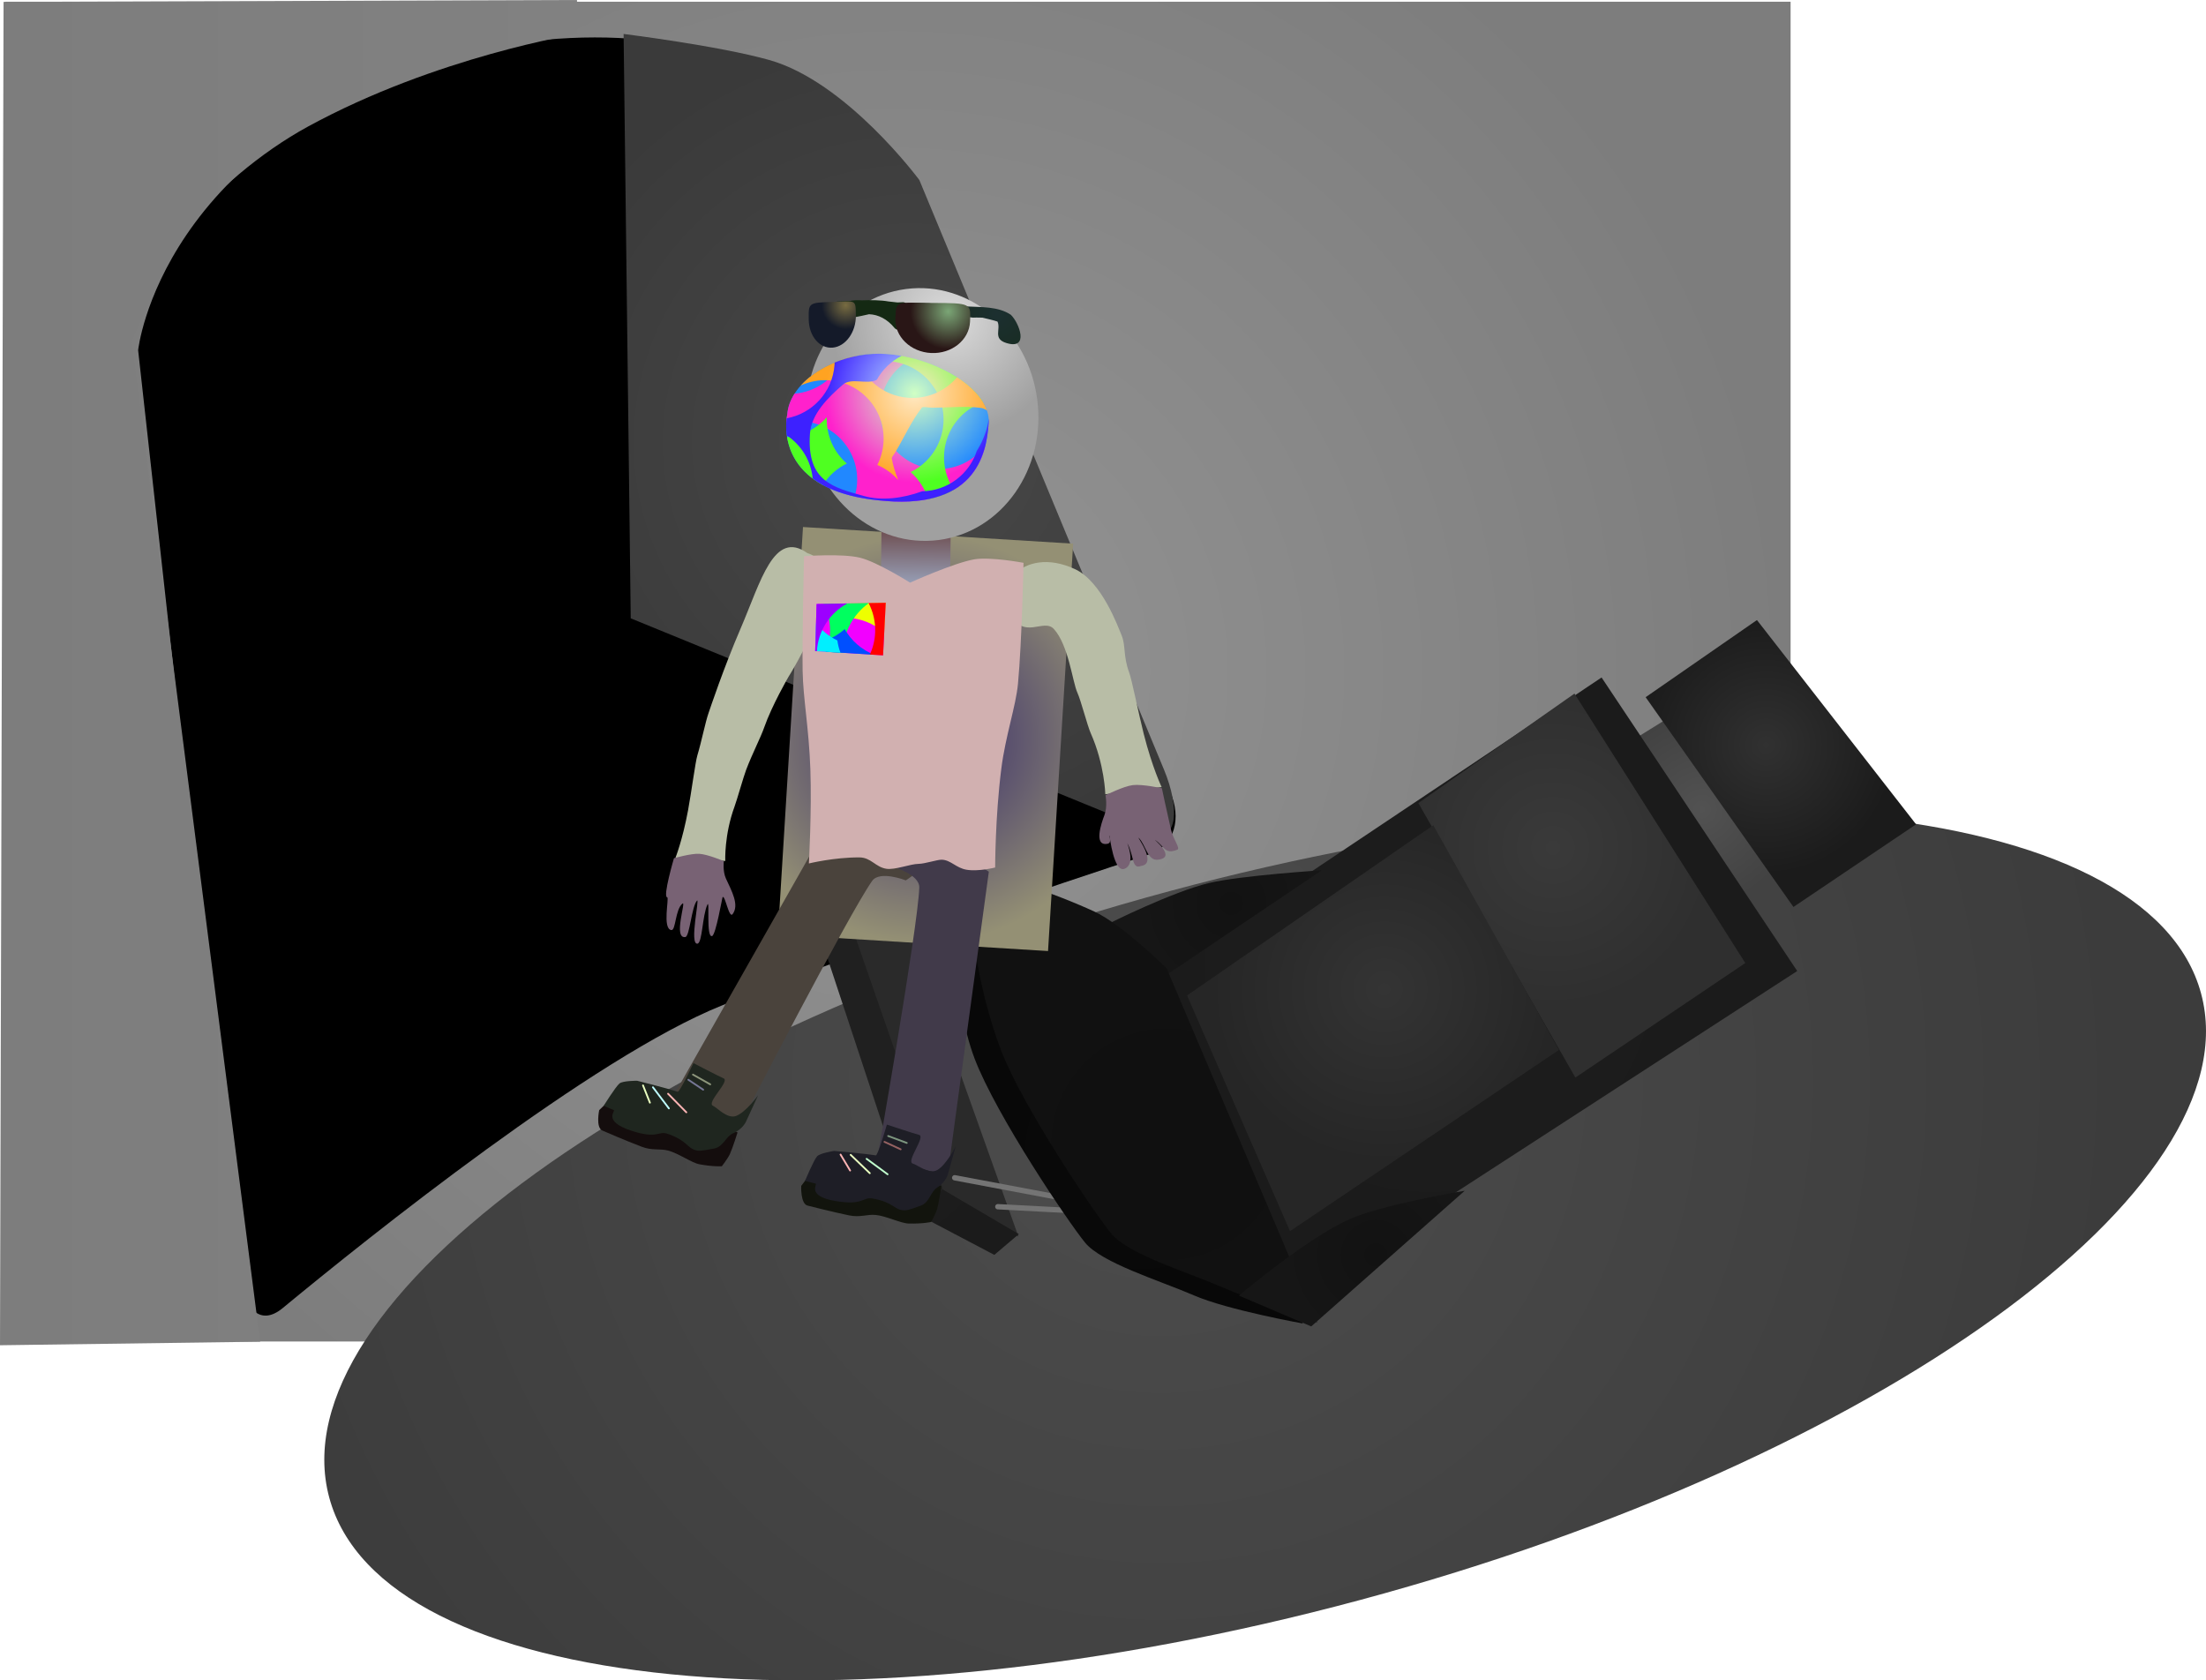 <svg version="1.1" xmlns="http://www.w3.org/2000/svg" xmlns:xlink="http://www.w3.org/1999/xlink" width="619.063" height="471.58" viewBox="0,0,619.063,471.58"><defs><radialGradient cx="240" cy="180" r="250.5" gradientUnits="userSpaceOnUse" id="color-1"><stop offset="0" stop-color="#949494"/><stop offset="1" stop-color="#7d7d7d"/></radialGradient><radialGradient cx="243.512" cy="115.551" r="114.5" gradientUnits="userSpaceOnUse" id="color-2"><stop offset="0" stop-color="#484848"/><stop offset="1" stop-color="#3a3a3a"/></radialGradient><radialGradient cx="313.801" cy="294.913" r="270.531" gradientUnits="userSpaceOnUse" id="color-3"><stop offset="0" stop-color="#4d4d4d"/><stop offset="1" stop-color="#3c3c3c"/></radialGradient><radialGradient cx="228.978" cy="289.729" r="66" gradientUnits="userSpaceOnUse" id="color-4"><stop offset="0" stop-color="#2a2a2a"/><stop offset="1" stop-color="#2a2a2a"/></radialGradient><radialGradient cx="222.203" cy="294.862" r="66" gradientUnits="userSpaceOnUse" id="color-5"><stop offset="0" stop-color="#1d1d1d"/><stop offset="1" stop-color="#1b1b1b"/></radialGradient><radialGradient cx="349.583" cy="454.239" r="249.957" gradientUnits="userSpaceOnUse" id="color-6"><stop offset="0" stop-color="#222222"/><stop offset="1" stop-color="#202020"/></radialGradient><radialGradient cx="308.172" cy="315.182" r="65" gradientUnits="userSpaceOnUse" id="color-7"><stop offset="0" stop-color="#090909"/><stop offset="1" stop-color="#080808"/></radialGradient><radialGradient cx="465.651" cy="218.72" r="26.5" gradientUnits="userSpaceOnUse" id="color-8"><stop offset="0" stop-color="#525252"/><stop offset="1" stop-color="#424242"/></radialGradient><radialGradient cx="389.18" cy="263.01" r="84" gradientUnits="userSpaceOnUse" id="color-9"><stop offset="0" stop-color="#1d1d1d"/><stop offset="1" stop-color="#1b1b1b"/></radialGradient><radialGradient cx="423.823" cy="229.419" r="44.75" gradientUnits="userSpaceOnUse" id="color-10"><stop offset="0" stop-color="#3a3a3a"/><stop offset="1" stop-color="#2f2f2f"/></radialGradient><radialGradient cx="376.452" cy="269.175" r="48.5" gradientUnits="userSpaceOnUse" id="color-11"><stop offset="0" stop-color="#343434"/><stop offset="1" stop-color="#262626"/></radialGradient><radialGradient cx="333.552" cy="245.025" r="26.25" gradientUnits="userSpaceOnUse" id="color-12"><stop offset="0" stop-color="#121212"/><stop offset="1" stop-color="#161616"/></radialGradient><radialGradient cx="315.51" cy="312.649" r="65" gradientUnits="userSpaceOnUse" id="color-13"><stop offset="0" stop-color="#101010"/><stop offset="1" stop-color="#111111"/></radialGradient><radialGradient cx="483.589" cy="200.604" r="36.25" gradientUnits="userSpaceOnUse" id="color-14"><stop offset="0" stop-color="#313131"/><stop offset="1" stop-color="#1b1b1b"/></radialGradient><radialGradient cx="374.115" cy="343.702" r="26.25" gradientUnits="userSpaceOnUse" id="color-15"><stop offset="0" stop-color="#121212"/><stop offset="1" stop-color="#161616"/></radialGradient><radialGradient cx="247.737" cy="198.921" r="57.271" gradientUnits="userSpaceOnUse" id="color-16"><stop offset="0" stop-color="#33266a"/><stop offset="1" stop-color="#949074"/></radialGradient><linearGradient x1="245.125" y1="138.449" x2="244.903" y2="155.831" gradientUnits="userSpaceOnUse" id="color-17"><stop offset="0" stop-color="#694444"/><stop offset="1" stop-color="#98a1b9"/></linearGradient><radialGradient cx="254.238" cy="80.696" r="33.285" gradientUnits="userSpaceOnUse" id="color-18"><stop offset="0" stop-color="#dcdcdc"/><stop offset="1" stop-color="#a0a0a0"/></radialGradient><radialGradient cx="267.705" cy="79.74" r="25.553" gradientUnits="userSpaceOnUse" id="color-19"><stop offset="0" stop-color="#1c2f30"/><stop offset="1" stop-color="#142913"/></radialGradient><radialGradient cx="225.326" cy="77.172" r="6.726" gradientUnits="userSpaceOnUse" id="color-20"><stop offset="0" stop-color="#786c41"/><stop offset="1" stop-color="#141a29"/></radialGradient><radialGradient cx="254.098" cy="78.931" r="10.589" gradientUnits="userSpaceOnUse" id="color-21"><stop offset="0" stop-color="#7ba676"/><stop offset="1" stop-color="#291616"/></radialGradient><radialGradient cx="244.655" cy="101.93" r="25.002" gradientUnits="userSpaceOnUse" id="color-22"><stop offset="0" stop-color="#d1ffc4"/><stop offset="1" stop-color="#2188ff"/></radialGradient><radialGradient cx="244.655" cy="101.93" r="25.002" gradientUnits="userSpaceOnUse" id="color-23"><stop offset="0" stop-color="#ceffc4"/><stop offset="1" stop-color="#ff21cc"/></radialGradient><radialGradient cx="244.655" cy="101.93" r="25.002" gradientUnits="userSpaceOnUse" id="color-24"><stop offset="0" stop-color="#ffe9c4"/><stop offset="1" stop-color="#4fff21"/></radialGradient><radialGradient cx="244.655" cy="101.93" r="25.002" gradientUnits="userSpaceOnUse" id="color-25"><stop offset="0" stop-color="#ffe9c4"/><stop offset="1" stop-color="#4fff21"/></radialGradient><radialGradient cx="244.655" cy="101.93" r="25.002" gradientUnits="userSpaceOnUse" id="color-26"><stop offset="0" stop-color="#ffe9c4"/><stop offset="1" stop-color="#ffa321"/></radialGradient><radialGradient cx="244.655" cy="101.93" r="25.002" gradientUnits="userSpaceOnUse" id="color-27"><stop offset="0" stop-color="#c4f0ff"/><stop offset="1" stop-color="#3d21ff"/></radialGradient><linearGradient x1="-11.988" y1="179.285" x2="150.93" y2="179.285" gradientUnits="userSpaceOnUse" id="color-28"><stop offset="0" stop-color="#7d7d7d"/><stop offset="1" stop-color="#818181"/></linearGradient></defs><g transform="translate(11.988,8.482)"><g data-paper-data="{&quot;isPaintingLayer&quot;:true}" fill-rule="nonzero" stroke-linejoin="miter" stroke-miterlimit="10" stroke-dasharray="" stroke-dashoffset="0" style="mix-blend-mode: normal"><path d="M-10.5,368v-376h501v376z" fill="url(#color-1)" stroke="none" stroke-width="0" stroke-linecap="butt"/><path d="M55.637,350.092c-3.894,-35.123 -28.86,-260.284 -28.86,-260.284c0,0 6.135,-58.737 90.38,-83.324c88.943,-19.999 123.112,33.738 123.112,33.738c0,0 65.075,148.361 76.164,173.643c3.099,7.064 1.472,14.998 -6.005,17.453c-24.825,8.152 -82.744,27.484 -119.814,42.369c-36.1,14.495 -99.117,64.983 -123.292,84.95c-6.184,5.108 -10.697,0.368 -11.685,-8.545z" fill="#000000" stroke="none" stroke-width="NaN" stroke-linecap="butt"/><path d="M165.012,165.051l-2,-164c0,0 26.594,3.294 40.842,7.295c21.804,6.123 42.158,33.705 42.158,33.705c0,0 56.323,135.754 68.658,165.482c4.55,10.966 3.547,20.148 -2.691,17.598c-21.798,-8.911 -146.967,-60.081 -146.967,-60.081z" fill="url(#color-2)" stroke="none" stroke-width="0" stroke-linecap="butt"/><path d="M605.693,270.33c14.79,54.929 -90.81,131.12 -235.865,170.178c-145.055,39.058 -274.635,26.192 -289.426,-28.737c-14.79,-54.929 90.81,-131.12 235.865,-170.178c145.055,-39.058 274.635,-26.192 289.426,28.737z" fill="url(#color-3)" stroke="none" stroke-width="NaN" stroke-linecap="butt"/><g data-paper-data="{&quot;index&quot;:null}"><path d="M221.721,237.514l18.636,7.208l33.462,93.837l-22.259,-11.991z" fill="url(#color-4)" stroke="none" stroke-width="0" stroke-linecap="butt"/><path d="M252.453,325.264l21.462,12.595l-6.871,5.834l-22.96,-12.087z" fill="url(#color-5)" stroke="none" stroke-width="0" stroke-linecap="butt"/><path d="M243.988,332.306l-29.012,-87.798l7.587,-5.883l30.01,86.549z" data-paper-data="{&quot;index&quot;:null}" fill="url(#color-6)" stroke="none" stroke-width="0" stroke-linecap="butt"/><path d="M226.682,241.067l49.674,5.719l-37.993,0.88" fill="none" stroke="#747474" stroke-width="1.5" stroke-linecap="round"/><path d="M255.925,322.049l55.245,10.406l-43.14,-2.284" fill="none" stroke="#747474" stroke-width="1.5" stroke-linecap="round"/><path d="M261.551,288.703c-6.533,-17.094 -5.977,-42.563 -2.561,-48.303c2.176,-3.656 19.206,5.023 28.791,9.471c7.942,3.686 20.287,15.942 20.287,15.942l45.548,97.127c0,0 -20.995,-3.761 -30.444,-7.84c-9.808,-4.234 -25.98,-9.117 -30.686,-14.88c-4.673,-5.722 -24.858,-35.617 -30.935,-51.518z" fill="url(#color-7)" stroke="none" stroke-width="0" stroke-linecap="butt"/><path d="M447.246,198.564l11.475,-7.129l27.957,45.071l-12.44,8.382z" fill="url(#color-8)" stroke="none" stroke-width="0" stroke-linecap="butt"/><path d="M314.438,263.933l123.018,-82.286l54.905,82.381l-141.83,91.947z" fill="url(#color-9)" stroke="none" stroke-width="0" stroke-linecap="butt"/><path d="M386.041,216.893l43.809,-30.724l47.938,75.62l-47.685,32.13z" fill="url(#color-10)" stroke="none" stroke-width="0" stroke-linecap="butt"/><path d="M321.129,270.88l69.103,-47.767l35.257,63.063l-75.467,50.85z" fill="url(#color-11)" stroke="none" stroke-width="0" stroke-linecap="butt"/><path d="M299.119,250.741c0,0 17.843,-8.949 28.219,-11.424c8.731,-2.083 31.616,-3.571 31.616,-3.571l-43.124,29.057z" fill="url(#color-12)" stroke="none" stroke-width="0" stroke-linecap="butt"/><path d="M268.889,286.17c-6.533,-17.094 -10.412,-41.987 -6.996,-47.727c2.176,-3.656 23.641,4.446 33.226,8.895c7.942,3.686 20.287,15.942 20.287,15.942l42.23,99.362c0,0 -17.677,-5.996 -27.127,-10.075c-9.808,-4.234 -25.98,-9.117 -30.686,-14.88c-4.673,-5.722 -24.858,-35.617 -30.935,-51.518z" fill="url(#color-13)" stroke="none" stroke-width="0" stroke-linecap="butt"/><path d="M449.825,187.179l31.234,-21.649l44.659,57.331l-34.416,23.19z" fill="url(#color-14)" stroke="none" stroke-width="0" stroke-linecap="butt"/><path d="M335.688,355.124c0,0 20.547,-17.425 32.578,-22.087c10.098,-3.914 30.792,-7.346 30.792,-7.346l-43.08,38.071z" fill="url(#color-15)" stroke="none" stroke-width="0" stroke-linecap="butt"/></g><g data-paper-data="{&quot;index&quot;:null}"><path d="M206.307,253.747l7.047,-114.326l75.812,4.673l-7.047,114.326z" fill="url(#color-16)" stroke="#ed6b00" stroke-width="0" stroke-linecap="butt"/><path d="M235.19,155.706l0.222,-17.382l19.425,0.249l-0.222,17.382z" fill="url(#color-17)" stroke="#000000" stroke-width="0" stroke-linecap="butt"/><g><path d="M177.483,298.216l42.46,-74.86c0,0 17.936,1.662 25.088,4.727c8.463,3.627 -2.828,10.504 -2.828,10.504c0,0 -7.299,-2.885 -9.448,0.158c-6.571,9.305 -36.608,67.471 -36.608,67.471z" data-paper-data="{&quot;index&quot;:null}" fill="#4a433c" stroke="#000000" stroke-width="0" stroke-linecap="butt"/><path d="M157.051,308.797c-1.928,-0.827 -0.889,-5.737 -0.889,-5.737c0,0 2.89,-2.806 4.024,-3.765c0.925,-0.783 4.945,-0.76 4.945,-0.76c0,0 7.223,1.638 10.536,2.73c5.599,1.846 19.319,8.057 19.319,8.057c0,0 -1.346,4.342 -2.153,6.081c-0.598,1.29 -2.251,3.413 -2.251,3.413c0,0 -2.313,0.182 -6.315,-0.559c-2.172,-0.402 -5.885,-3.099 -8.805,-3.854c-2.32,-0.6 -4.403,0.078 -7.373,-1.06c-4.885,-1.871 -9.656,-3.953 -11.038,-4.546z" data-paper-data="{&quot;index&quot;:null}" fill="#140d0d" stroke="#000000" stroke-width="0" stroke-linecap="butt"/><path d="M160.257,303.063c-1.928,-0.826 -2.828,-1.212 -2.828,-1.212c0,0 3.295,-5.311 4.428,-6.27c0.925,-0.783 4.945,-0.759 4.945,-0.759c0,0 8.072,2.001 11.385,3.094c0.563,0.186 4.428,-8.04 4.428,-8.04c0,0 7.423,3.854 8.448,4.267c1.907,0.767 -4.941,6.853 -2.966,7.7c1.128,0.484 4.025,3.813 6.513,2.843c2.781,-1.084 6.121,-5.744 6.121,-5.744l-3.224,7.031c0,0 -0.81,2.326 -3.77,3.59c-2.027,0.865 -2.701,3.786 -5.329,4.284c-3.822,0.725 -4.266,0.703 -5.132,0.479c-2.484,-0.643 -2.37,-2.701 -7.924,-4.617c-2.657,-0.916 -2.753,1.623 -10.319,-0.92c-8.012,-2.692 -4.194,-5.478 -4.773,-5.726z" data-paper-data="{&quot;index&quot;:null}" fill="#1f261f" stroke="#000000" stroke-width="0" stroke-linecap="butt"/><path d="M180.616,303.676l-5.131,-5.212" fill="none" stroke="#ffb5b5" stroke-width="0.5" stroke-linecap="round"/><path d="M171.243,296.647l4.484,5.939" fill="none" stroke="#bffdff" stroke-width="0.5" stroke-linecap="round"/><path d="M170.395,300.97l-1.939,-4.848" fill="none" stroke="#eaffc1" stroke-width="0.5" stroke-linecap="round"/><path d="M182.474,293.092l4.848,2.747" fill="none" stroke="#8d967b" stroke-width="0.5" stroke-linecap="round"/><path d="M181.182,294.546l4.161,2.788" fill="none" stroke="#767796" stroke-width="0.5" stroke-linecap="round"/></g><g data-paper-data="{&quot;index&quot;:null}" stroke="#000000" stroke-width="0" stroke-linecap="butt"><path d="M298.189,214.415c0,0 -0.181,-8.332 -4.096,-17.151c-0.941,-2.121 -2.755,-9.208 -3.747,-11.376c-1.363,-2.981 -2.473,-13.341 -6.573,-17.83c-2.958,-3.24 -8.602,3.498 -12.45,-4.761c-5.579,-5.636 3.223,-19.056 18.333,-12.072c7.527,3.479 12.049,16.09 13.075,18.51c1.256,2.962 0.417,5.843 2.154,10.509c0.779,2.092 2.643,11.539 4.09,17.24c2.409,9.491 5.027,14.927 5.027,14.927z" fill="#b8bda6"/><path d="M316.652,224.475c0.615,2.655 2.804,5.3 1.662,5.526c-3.388,1.385 -3.542,-0.913 -6.026,-2.663c-1.315,-0.927 6.298,4.803 0.732,5.435c-2.974,0.453 -3.533,-4.203 -5.406,-6.065c-1.002,-0.996 5.409,7.179 0.611,7.823c-2.638,1.09 -1.953,-2.847 -3.848,-6.349c-0.205,-0.378 2.559,5.798 -0.789,7.148c-3.025,1.22 -4.165,-9.189 -4.208,-9.218c-0.388,-0.264 0.921,1.933 -0.591,2.21c-3.955,0.724 -1.718,-5.767 -0.846,-8.046c0.924,-2.416 0.303,-5.586 0.303,-5.586c0,0 5,-2.51 7.67,-2.842c2.6,-0.324 8.147,0.875 8.147,0.875c0,0 1.392,6.59 2.587,11.749z" data-paper-data="{&quot;index&quot;:null}" fill="#786274"/></g><g data-paper-data="{&quot;index&quot;:null}" stroke="#000000" stroke-width="0" stroke-linecap="butt"><path d="M177.547,232.293c0,0 1.986,-4.921 3.555,-13.389c0.942,-5.086 2.036,-13.484 2.599,-15.365c1.256,-4.194 2.224,-9.274 3.157,-11.946c0.473,-1.356 4.211,-12.585 8.988,-23.687c5.695,-13.238 9.331,-27.843 18.729,-21.167c13.931,4.355 -5.308,34.754 -5.308,34.754c0,0 -4.649,8.009 -6.804,14.183c-1.002,2.871 -3.304,7.266 -5.069,11.906c-0.746,1.96 -2.54,8.36 -3.244,10.275c-2.929,7.965 -2.609,15.287 -2.609,15.287z" fill="#b8bda6"/><path d="M175.245,243.341c-1.31,-0.098 1.902,-10.976 1.902,-10.976c0,0 4.799,-1.371 7.1,-1.236c2.363,0.138 6.895,2.054 6.895,2.054c0,0 -0.363,2.817 0.586,4.885c1.625,3.538 3.797,7.381 1.894,9.976c-1.032,1.408 -2.095,-5.337 -2.82,-4.771c-0.129,0.101 -1.898,10.639 -2.964,10.942c-1.742,0.495 -0.59,-10.389 -1.302,-8.839c-1.462,3.182 -1.413,10.814 -2.809,10.977c-2.351,0.275 0.706,-13.018 -0.117,-12.086c-1.536,1.741 -2.047,10.024 -3.26,10.222c-3.533,0.575 0.296,-10.289 -0.805,-9.401c-2.08,1.679 -1.86,7.623 -3.139,7.448c-2.601,-0.356 -0.543,-9.148 -1.162,-9.194z" data-paper-data="{&quot;index&quot;:null}" fill="#786274"/></g><g><path d="M234.225,316.47c0,0 11.351,-64.471 11.763,-75.855c0.135,-3.723 -7.42,-5.851 -7.42,-5.851c0,0 -4.815,-12.312 4.115,-10.07c7.547,1.895 22.822,11.442 22.822,11.442l-11.585,85.28z" fill="#413a4a" stroke="#000000" stroke-width="0" stroke-linecap="butt"/><path d="M212.856,324.331c0,0 2.41,-3.228 3.378,-4.354c0.79,-0.92 4.763,-1.532 4.763,-1.532c0,0 7.391,0.475 10.835,1.03c5.821,0.938 20.35,4.9 20.35,4.9c0,0 -0.642,4.5 -1.164,6.345c-0.387,1.369 -1.683,3.726 -1.683,3.726c0,0 -2.255,0.545 -6.324,0.446c-2.208,-0.054 -6.3,-2.129 -9.303,-2.412c-2.385,-0.225 -4.335,0.773 -7.448,0.119c-5.12,-1.075 -10.16,-2.377 -11.618,-2.743c-2.035,-0.511 -1.785,-5.524 -1.785,-5.524z" data-paper-data="{&quot;index&quot;:null}" fill="#12140d" stroke="#000000" stroke-width="0" stroke-linecap="butt"/><path d="M213.915,322.937c0,0 2.413,-5.765 3.38,-6.891c0.79,-0.92 4.763,-1.532 4.763,-1.532c0,0 8.286,0.699 11.73,1.254c0.586,0.094 3.101,-8.639 3.101,-8.639c0,0 7.939,2.632 9.017,2.877c2.004,0.456 -3.795,7.548 -1.711,8.072c1.19,0.299 4.577,3.129 6.88,1.778c2.574,-1.51 5.135,-6.64 5.135,-6.64l-2.072,7.453c0,0 -0.432,2.425 -3.155,4.141c-1.864,1.175 -2.069,4.165 -4.585,5.073c-3.659,1.32 -4.102,1.369 -4.992,1.285c-2.554,-0.242 -2.768,-2.292 -8.555,-3.305c-2.768,-0.485 -2.461,2.038 -10.335,0.724c-8.338,-1.391 -5.008,-4.745 -5.619,-4.899c-2.035,-0.511 -2.984,-0.75 -2.984,-0.75z" data-paper-data="{&quot;index&quot;:null}" fill="#1e1e26" stroke="#000000" stroke-width="0" stroke-linecap="butt"/><path d="M231.208,316.738l5.89,4.334" fill="none" stroke="#c1ffce" stroke-width="0.5" stroke-linecap="round"/><path d="M226.732,315.613l5.367,5.155" fill="none" stroke="#eaffc1" stroke-width="0.5" stroke-linecap="round"/><path d="M223.896,315.536l2.681,4.48" fill="none" stroke="#ffb5b5" stroke-width="0.5" stroke-linecap="round"/><path d="M242.48,312.273l-5.221,-1.946" fill="none" stroke="#7d967f" stroke-width="0.5" stroke-linecap="round"/><path d="M240.762,314.062l-4.549,-2.094" fill="none" stroke="#966262" stroke-width="0.5" stroke-linecap="round"/></g><path d="M267.279,234.978c0,0 -4.654,1.192 -8.05,0.62c-2.924,-0.492 -4.424,-2.755 -6.956,-2.81c-1.254,-0.027 -4.702,1.146 -6.478,1.163c-2.349,0.023 -6.644,1.773 -9.081,1.376c-3.05,-0.495 -4.271,-3.165 -7.516,-3.184c-7.144,-0.041 -14.195,1.7 -14.195,1.7c0,0 0.833,-14.644 0.419,-26.442c-0.402,-11.447 -2.051,-19.938 -2.174,-27.666c-0.138,-8.734 0.388,-32.116 0.388,-32.116c0,0 10.699,-0.836 15.786,0.431c4.821,1.202 13.981,6.986 13.981,6.986c0,0 12.208,-5.529 17.982,-6.539c4.536,-0.794 13.855,0.971 13.855,0.971c0,0 -0.45,22.073 -1.553,33.924c-0.588,6.314 -3.506,14.605 -4.68,23.857c-1.728,13.615 -1.728,27.729 -1.728,27.729z" fill="#d1b0b0" stroke="#292e32" stroke-width="0" stroke-linecap="butt"/><g stroke="none" stroke-width="0" stroke-linecap="butt"><path d="M216.774,174.248l0.397,-13.224l19.402,-0.341l-0.75,14.752z" fill="#f200ff"/><path d="M236.145,169.098c-2.755,-2.48 -6.363,-4.045 -10.357,-4.191c-0.965,-0.035 -1.913,0.014 -2.838,0.14c1.364,-1.19 2.53,-2.603 3.441,-4.185l10.182,-0.179z" fill="#eeff00"/><path d="M219.879,174.442c0.628,-1.64 1.001,-3.409 1.068,-5.262c0.108,-2.951 -0.571,-5.749 -1.85,-8.19l12.726,-0.224c-4.46,3.198 -7.297,8.466 -7.258,13.967z" fill="#00ff5f"/><path d="M219.742,174.433c-0.278,-0.99 -0.647,-1.943 -1.097,-2.85c2.4,-0.68 4.582,-1.894 6.404,-3.511c1.842,3.255 4.769,5.827 8.308,7.209l-13.615,-0.848z" fill="#004fff"/><path d="M232.113,175.204c0.883,-1.912 1.409,-4.027 1.491,-6.263c0.108,-2.944 -0.568,-5.736 -1.841,-8.173l4.811,-0.085l-0.75,14.752z" fill="#ff0000"/><path d="M217.011,166.361c1.566,2.068 3.613,3.756 5.983,4.894c0.164,1.189 0.457,2.34 0.864,3.436l-7.084,-0.441l0.237,-7.888z" fill="#00efff"/><path d="M225.77,160.873c-4.801,2.62 -8.169,7.58 -8.518,13.405l-0.478,-0.03l0.397,-13.224z" fill="#9c00ff"/></g><g data-paper-data="{&quot;index&quot;:null}" stroke-linecap="butt"><path d="M214.607,112.082c-2.556,-19.449 9.807,-37.112 27.613,-39.451c17.806,-2.34 34.312,11.53 36.867,30.979c2.556,19.449 -9.807,37.112 -27.613,39.451c-17.806,2.34 -34.311,-11.53 -36.867,-30.979z" fill="url(#color-18)" stroke="none" stroke-width="0"/><path d="M260.84,80.593l-0.019,-0.002l-0.008,0.051l-1.562,-0.247c-0.592,-0.082 -1.063,-0.565 -1.115,-1.176c-5.114,-0.111 -10.466,0.304 -14.038,-0.095c-0.511,-0.057 -1.098,-0.014 -1.715,0.066c0.25,0.226 0.411,0.547 0.426,0.91c0.029,0.717 -0.528,1.321 -1.244,1.35c-0.106,0.004 -0.21,-0.005 -0.31,-0.025l-0.744,-0.134c0.183,0.2 0.362,0.407 0.537,0.621c0,0 0.82,1.006 -0.186,1.826c-1.006,0.82 -1.826,-0.186 -1.826,-0.186c-2.006,-2.471 -4.525,-3.747 -7.135,-3.851c-1.493,0.321 -2.953,0.67 -4.354,0.905c-0.888,0.409 -1.759,0.955 -2.596,1.638l-0.119,0.025l0.02,0.036l-1.21,0.668c-0.176,0.102 -0.38,0.164 -0.598,0.173c-0.717,0.029 -1.321,-0.528 -1.35,-1.244c-0.007,-0.181 0.023,-0.354 0.083,-0.513l0.555,-1.571l0.628,0.223c0.239,-0.437 0.524,-0.831 0.849,-1.186l-0.862,-0.137c-0.61,-0.084 -1.092,-0.596 -1.118,-1.233c-0.029,-0.717 0.528,-1.321 1.244,-1.35l1.573,-0.064c0.579,-0.023 1.226,-0.06 1.922,-0.099c0.928,-0.208 2.079,-0.245 3.322,-0.167c2.502,-0.092 5.202,-0.083 7.498,0.317c0.874,0.081 1.708,0.178 2.477,0.276l1.492,-0.061c0.326,-0.013 0.629,0.095 0.865,0.284c5.567,-0.389 11.228,0.549 16.955,0.888c4.158,0.246 8.913,-0.039 12.476,2.325c2.39,2.24 5.306,9.991 -1.254,7.937c-3.847,-1.205 -1.442,-3.86 -2.464,-6.011c-1.249,-0.424 -2.851,-0.752 -4.233,-1.101c-1.215,-0.049 -2.329,-0.022 -2.762,-0.005z" fill="url(#color-19)" stroke="none" stroke-width="0.5"/><path d="M221.735,76.257c6.479,-0.169 6.394,-0.914 6.458,3.761c0.064,4.675 -2.845,8.732 -6.498,9.06c-3.653,0.328 -6.667,-3.196 -6.732,-7.871c-0.064,-4.675 -0.137,-4.77 6.772,-4.95z" data-paper-data="{&quot;index&quot;:null}" fill="url(#color-20)" stroke="#000000" stroke-width="0"/><path d="M239.275,80.813c0.241,-5.128 0.084,-4.309 10.359,-4.279c10.957,0.031 10.839,0.137 10.598,5.265c-0.241,5.128 -5.128,9.064 -10.915,8.792c-5.787,-0.272 -10.283,-4.65 -10.042,-9.778z" fill="url(#color-21)" stroke="#000000" stroke-width="0"/><path d="M234.057,131.877c-30.064,-3.213 -25.117,-24.002 -25.117,-24.002c0.63,-9.481 14.024,-17.929 27.796,-17.014c13.772,0.915 29.359,9.902 28.729,19.383c-0.63,9.481 -4.249,24.794 -31.408,21.633z" data-paper-data="{&quot;index&quot;:null}" fill="url(#color-22)" stroke="#ed6b00" stroke-width="0"/><path d="M234.057,131.877c-2.259,-0.241 -4.32,-0.582 -6.201,-1.006c0.347,-1.143 0.574,-2.341 0.664,-3.582c0.659,-9.025 -6.122,-16.875 -15.147,-17.535c-1.619,-0.118 -3.2,0.003 -4.709,0.334c0.075,-1.371 0.275,-2.213 0.275,-2.213c0.135,-2.035 0.859,-4.023 2.048,-5.88c6.009,-0.482 11.196,-4.242 13.611,-9.596c3.777,-1.225 7.94,-1.816 12.137,-1.537c2.448,0.163 4.954,0.581 7.416,1.211c-5.045,2.484 -8.678,7.501 -9.117,13.515c-0.659,9.025 6.122,16.875 15.147,17.535c5.806,0.424 11.125,-2.231 14.357,-6.582c-2.145,8.644 -8.84,17.856 -30.482,15.337z" data-paper-data="{&quot;index&quot;:null}" fill="url(#color-23)" stroke="#ed6b00" stroke-width="0"/><path d="M236.736,90.861c10.878,0.723 22.887,6.481 27.145,13.541c-5.961,2.097 -10.42,7.564 -10.91,14.268c-0.277,3.787 0.757,7.367 2.716,10.296c-1.978,1.149 -4.357,2.061 -7.218,2.639c-0.901,-2.968 -2.627,-5.599 -4.928,-7.604c5.093,-2.468 8.767,-7.51 9.209,-13.56c0.659,-9.025 -6.122,-16.875 -15.147,-17.535c-5.351,-0.391 -10.288,1.834 -13.56,5.59c0.08,-1.963 -0.191,-3.865 -0.758,-5.641c4.113,-1.531 8.76,-2.305 13.45,-1.994z" data-paper-data="{&quot;index&quot;:null}" fill="url(#color-24)" stroke="#ed6b00" stroke-width="0"/><path d="M220.039,108.588c-0.21,5.141 1.988,9.858 5.616,13.02c-2.759,1.337 -5.102,3.429 -6.74,6.028c-6.995,-3.815 -9.349,-9.251 -10.032,-13.456c4.408,-0.321 8.381,-2.405 11.156,-5.591z" data-paper-data="{&quot;index&quot;:null}" fill="url(#color-25)" stroke="#ed6b00" stroke-width="0"/><path d="M238.266,120.104c0.227,1.547 0.857,3.731 1.802,6.124c-1.599,-1.805 -3.594,-3.26 -5.862,-4.222c0.957,-1.883 1.563,-3.984 1.727,-6.223c0.659,-9.025 -6.122,-16.875 -15.147,-17.535c-2.86,-0.209 -5.602,0.329 -8.034,1.449c3.547,-3.929 9.223,-7.009 15.596,-8.276c1.869,6.367 7.524,11.215 14.532,11.727c5.429,0.397 10.433,-1.899 13.702,-5.756c4.097,2.639 7.197,5.865 8.38,9.291c-0.574,-0.382 -1.156,-0.626 -1.742,-0.702c-4.578,-0.591 -9.232,-0.024 -13.848,-0.057c-0.754,-0.005 -2.383,-0.373 -2.664,-0.011c-2.981,3.834 -4.945,8.361 -7.449,12.523c-0.205,0.341 -1.028,1.423 -0.992,1.668z" data-paper-data="{&quot;index&quot;:null}" fill="url(#color-26)" stroke="#ed6b00" stroke-width="0"/><path d="M234.057,131.877c-8.479,-0.906 -14.173,-3.21 -17.979,-6.052c-0.471,-5.009 -3.221,-9.426 -7.265,-12.109c-0.282,-2.06 -0.172,-3.783 -0.044,-4.812c7.186,-1.295 12.867,-7.314 13.424,-14.933c0.017,-0.234 0.029,-0.468 0.036,-0.701c4.365,-1.804 9.41,-2.747 14.506,-2.408c1.418,0.094 2.855,0.274 4.292,0.531c-2.932,1.485 -5.374,3.831 -6.97,6.731c-2.871,1.431 -7.101,-0.74 -9.529,1.357c-4.165,3.598 -8.814,8.212 -9.215,13.701c-0.99,13.549 6.669,15.162 15.147,17.535c4.916,1.376 10.842,0.696 16.363,-1.334c7.067,-0.114 13.18,-4.761 15.304,-11.321c0.145,-0.225 0.284,-0.451 0.416,-0.679c1.285,-2.205 2.609,-5.339 2.913,-8.37c0.032,0.41 0.036,0.821 0.008,1.233c-0.63,9.481 -4.249,24.794 -31.408,21.633z" data-paper-data="{&quot;index&quot;:null}" fill="url(#color-27)" stroke="#ed6b00" stroke-width="0"/></g></g><path d="M-11.988,369.051l1,-377l160.918,-0.533l0.082,9.533c0,0 -39.47,6.291 -75.558,25.977c-26.803,14.62 -51.535,44.216 -49.362,61.142c8.79,68.486 35.921,279.882 35.921,279.882z" fill="url(#color-28)" stroke="none" stroke-width="0" stroke-linecap="butt"/></g></g></svg>